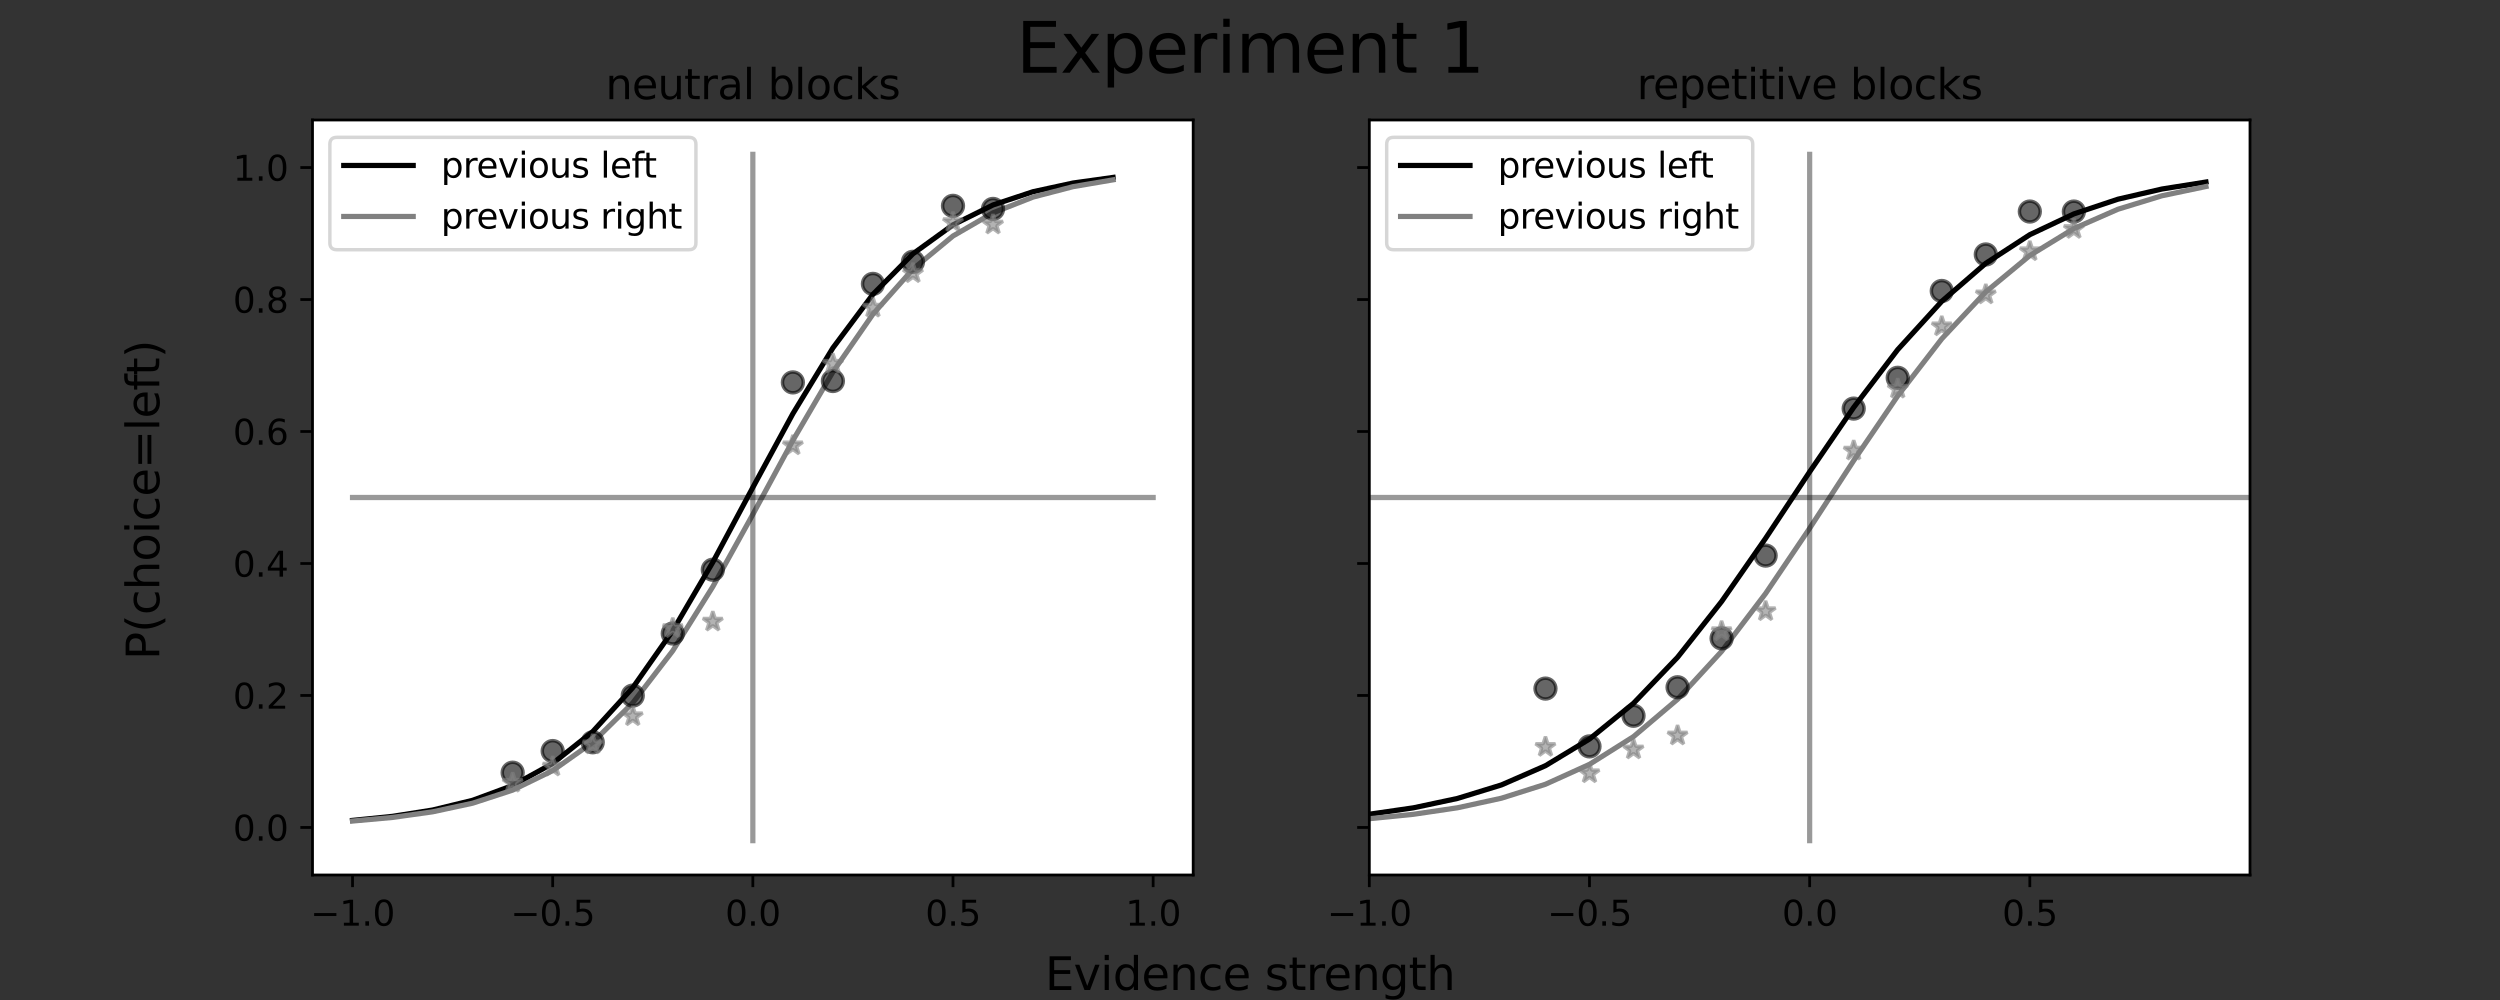 <?xml version="1.0" encoding="utf-8" standalone="no"?>
<!DOCTYPE svg PUBLIC "-//W3C//DTD SVG 1.1//EN"
  "http://www.w3.org/Graphics/SVG/1.1/DTD/svg11.dtd">
<svg height="288pt" version="1.1" viewBox="0 0 720 288" width="720pt" xmlns="http://www.w3.org/2000/svg" xmlns:xlink="http://www.w3.org/1999/xlink">
 <rect x="0" y="0" width="720" height="288" fill="#333333" stroke="none"/>
 <defs>
  <style type="text/css">*{stroke-linecap:butt;stroke-linejoin:round;}</style>
 </defs>
 <g id="figure_1">
  <g id="patch_1">
   <path d="M 0 288 
L 720 288 
L 720 0 
L 0 0 
z
" style="fill:none;"/>
  </g>
  <g id="axes_1">
   <g id="patch_2">
    <path d="M 90 252 
L 343.636 252 
L 343.636 34.56 
L 90 34.56 
z
" style="fill:#ffffff;"/>
   </g>
   <g id="matplotlib.axis_1">
    <g id="xtick_1">
     <g id="line2d_1">
      <defs>
       <path d="M 0 0 
L 0 3.5 
" id="mf6c0691128" style="stroke:#000000;stroke-width:0.8;"/>
      </defs>
      <g>
       <use style="stroke:#000000;stroke-width:0.8;" x="101.529" xlink:href="#mf6c0691128" y="252"/>
      </g>
     </g>
     <g id="text_1">
      <!-- −1.0 -->
      <g transform="translate(89.388 266.598)scale(0.1 -0.1)">
       <defs>
        <path d="M 678 2272 
L 4684 2272 
L 4684 1741 
L 678 1741 
L 678 2272 
z
" id="DejaVuSans-2212" transform="scale(0.016)"/>
        <path d="M 794 531 
L 1825 531 
L 1825 4091 
L 703 3866 
L 703 4441 
L 1819 4666 
L 2450 4666 
L 2450 531 
L 3481 531 
L 3481 0 
L 794 0 
L 794 531 
z
" id="DejaVuSans-31" transform="scale(0.016)"/>
        <path d="M 684 794 
L 1344 794 
L 1344 0 
L 684 0 
L 684 794 
z
" id="DejaVuSans-2e" transform="scale(0.016)"/>
        <path d="M 2034 4250 
Q 1547 4250 1301 3770 
Q 1056 3291 1056 2328 
Q 1056 1369 1301 889 
Q 1547 409 2034 409 
Q 2525 409 2770 889 
Q 3016 1369 3016 2328 
Q 3016 3291 2770 3770 
Q 2525 4250 2034 4250 
z
M 2034 4750 
Q 2819 4750 3233 4129 
Q 3647 3509 3647 2328 
Q 3647 1150 3233 529 
Q 2819 -91 2034 -91 
Q 1250 -91 836 529 
Q 422 1150 422 2328 
Q 422 3509 836 4129 
Q 1250 4750 2034 4750 
z
" id="DejaVuSans-30" transform="scale(0.016)"/>
       </defs>
       <use xlink:href="#DejaVuSans-2212"/>
       <use x="83.789" xlink:href="#DejaVuSans-31"/>
       <use x="147.412" xlink:href="#DejaVuSans-2e"/>
       <use x="179.199" xlink:href="#DejaVuSans-30"/>
      </g>
     </g>
    </g>
    <g id="xtick_2">
     <g id="line2d_2">
      <g>
       <use style="stroke:#000000;stroke-width:0.8;" x="159.174" xlink:href="#mf6c0691128" y="252"/>
      </g>
     </g>
     <g id="text_2">
      <!-- −0.5 -->
      <g transform="translate(147.032 266.598)scale(0.1 -0.1)">
       <defs>
        <path d="M 691 4666 
L 3169 4666 
L 3169 4134 
L 1269 4134 
L 1269 2991 
Q 1406 3038 1543 3061 
Q 1681 3084 1819 3084 
Q 2600 3084 3056 2656 
Q 3513 2228 3513 1497 
Q 3513 744 3044 326 
Q 2575 -91 1722 -91 
Q 1428 -91 1123 -41 
Q 819 9 494 109 
L 494 744 
Q 775 591 1075 516 
Q 1375 441 1709 441 
Q 2250 441 2565 725 
Q 2881 1009 2881 1497 
Q 2881 1984 2565 2268 
Q 2250 2553 1709 2553 
Q 1456 2553 1204 2497 
Q 953 2441 691 2322 
L 691 4666 
z
" id="DejaVuSans-35" transform="scale(0.016)"/>
       </defs>
       <use xlink:href="#DejaVuSans-2212"/>
       <use x="83.789" xlink:href="#DejaVuSans-30"/>
       <use x="147.412" xlink:href="#DejaVuSans-2e"/>
       <use x="179.199" xlink:href="#DejaVuSans-35"/>
      </g>
     </g>
    </g>
    <g id="xtick_3">
     <g id="line2d_3">
      <g>
       <use style="stroke:#000000;stroke-width:0.8;" x="216.818" xlink:href="#mf6c0691128" y="252"/>
      </g>
     </g>
     <g id="text_3">
      <!-- 0.0 -->
      <g transform="translate(208.867 266.598)scale(0.1 -0.1)">
       <use xlink:href="#DejaVuSans-30"/>
       <use x="63.623" xlink:href="#DejaVuSans-2e"/>
       <use x="95.41" xlink:href="#DejaVuSans-30"/>
      </g>
     </g>
    </g>
    <g id="xtick_4">
     <g id="line2d_4">
      <g>
       <use style="stroke:#000000;stroke-width:0.8;" x="274.463" xlink:href="#mf6c0691128" y="252"/>
      </g>
     </g>
     <g id="text_4">
      <!-- 0.5 -->
      <g transform="translate(266.511 266.598)scale(0.1 -0.1)">
       <use xlink:href="#DejaVuSans-30"/>
       <use x="63.623" xlink:href="#DejaVuSans-2e"/>
       <use x="95.41" xlink:href="#DejaVuSans-35"/>
      </g>
     </g>
    </g>
    <g id="xtick_5">
     <g id="line2d_5">
      <g>
       <use style="stroke:#000000;stroke-width:0.8;" x="332.107" xlink:href="#mf6c0691128" y="252"/>
      </g>
     </g>
     <g id="text_5">
      <!-- 1.0 -->
      <g transform="translate(324.156 266.598)scale(0.1 -0.1)">
       <use xlink:href="#DejaVuSans-31"/>
       <use x="63.623" xlink:href="#DejaVuSans-2e"/>
       <use x="95.41" xlink:href="#DejaVuSans-30"/>
      </g>
     </g>
    </g>
   </g>
   <g id="matplotlib.axis_2">
    <g id="ytick_1">
     <g id="line2d_6">
      <defs>
       <path d="M 0 0 
L -3.5 0 
" id="md8c3700f60" style="stroke:#000000;stroke-width:0.8;"/>
      </defs>
      <g>
       <use style="stroke:#000000;stroke-width:0.8;" x="90" xlink:href="#md8c3700f60" y="238.315"/>
      </g>
     </g>
     <g id="text_6">
      <!-- 0.0 -->
      <g transform="translate(67.097 242.114)scale(0.1 -0.1)">
       <use xlink:href="#DejaVuSans-30"/>
       <use x="63.623" xlink:href="#DejaVuSans-2e"/>
       <use x="95.41" xlink:href="#DejaVuSans-30"/>
      </g>
     </g>
    </g>
    <g id="ytick_2">
     <g id="line2d_7">
      <g>
       <use style="stroke:#000000;stroke-width:0.8;" x="90" xlink:href="#md8c3700f60" y="200.301"/>
      </g>
     </g>
     <g id="text_7">
      <!-- 0.2 -->
      <g transform="translate(67.097 204.1)scale(0.1 -0.1)">
       <defs>
        <path d="M 1228 531 
L 3431 531 
L 3431 0 
L 469 0 
L 469 531 
Q 828 903 1448 1529 
Q 2069 2156 2228 2338 
Q 2531 2678 2651 2914 
Q 2772 3150 2772 3378 
Q 2772 3750 2511 3984 
Q 2250 4219 1831 4219 
Q 1534 4219 1204 4116 
Q 875 4013 500 3803 
L 500 4441 
Q 881 4594 1212 4672 
Q 1544 4750 1819 4750 
Q 2544 4750 2975 4387 
Q 3406 4025 3406 3419 
Q 3406 3131 3298 2873 
Q 3191 2616 2906 2266 
Q 2828 2175 2409 1742 
Q 1991 1309 1228 531 
z
" id="DejaVuSans-32" transform="scale(0.016)"/>
       </defs>
       <use xlink:href="#DejaVuSans-30"/>
       <use x="63.623" xlink:href="#DejaVuSans-2e"/>
       <use x="95.41" xlink:href="#DejaVuSans-32"/>
      </g>
     </g>
    </g>
    <g id="ytick_3">
     <g id="line2d_8">
      <g>
       <use style="stroke:#000000;stroke-width:0.8;" x="90" xlink:href="#md8c3700f60" y="162.287"/>
      </g>
     </g>
     <g id="text_8">
      <!-- 0.4 -->
      <g transform="translate(67.097 166.086)scale(0.1 -0.1)">
       <defs>
        <path d="M 2419 4116 
L 825 1625 
L 2419 1625 
L 2419 4116 
z
M 2253 4666 
L 3047 4666 
L 3047 1625 
L 3713 1625 
L 3713 1100 
L 3047 1100 
L 3047 0 
L 2419 0 
L 2419 1100 
L 313 1100 
L 313 1709 
L 2253 4666 
z
" id="DejaVuSans-34" transform="scale(0.016)"/>
       </defs>
       <use xlink:href="#DejaVuSans-30"/>
       <use x="63.623" xlink:href="#DejaVuSans-2e"/>
       <use x="95.41" xlink:href="#DejaVuSans-34"/>
      </g>
     </g>
    </g>
    <g id="ytick_4">
     <g id="line2d_9">
      <g>
       <use style="stroke:#000000;stroke-width:0.8;" x="90" xlink:href="#md8c3700f60" y="124.273"/>
      </g>
     </g>
     <g id="text_9">
      <!-- 0.6 -->
      <g transform="translate(67.097 128.072)scale(0.1 -0.1)">
       <defs>
        <path d="M 2113 2584 
Q 1688 2584 1439 2293 
Q 1191 2003 1191 1497 
Q 1191 994 1439 701 
Q 1688 409 2113 409 
Q 2538 409 2786 701 
Q 3034 994 3034 1497 
Q 3034 2003 2786 2293 
Q 2538 2584 2113 2584 
z
M 3366 4563 
L 3366 3988 
Q 3128 4100 2886 4159 
Q 2644 4219 2406 4219 
Q 1781 4219 1451 3797 
Q 1122 3375 1075 2522 
Q 1259 2794 1537 2939 
Q 1816 3084 2150 3084 
Q 2853 3084 3261 2657 
Q 3669 2231 3669 1497 
Q 3669 778 3244 343 
Q 2819 -91 2113 -91 
Q 1303 -91 875 529 
Q 447 1150 447 2328 
Q 447 3434 972 4092 
Q 1497 4750 2381 4750 
Q 2619 4750 2861 4703 
Q 3103 4656 3366 4563 
z
" id="DejaVuSans-36" transform="scale(0.016)"/>
       </defs>
       <use xlink:href="#DejaVuSans-30"/>
       <use x="63.623" xlink:href="#DejaVuSans-2e"/>
       <use x="95.41" xlink:href="#DejaVuSans-36"/>
      </g>
     </g>
    </g>
    <g id="ytick_5">
     <g id="line2d_10">
      <g>
       <use style="stroke:#000000;stroke-width:0.8;" x="90" xlink:href="#md8c3700f60" y="86.259"/>
      </g>
     </g>
     <g id="text_10">
      <!-- 0.8 -->
      <g transform="translate(67.097 90.058)scale(0.1 -0.1)">
       <defs>
        <path d="M 2034 2216 
Q 1584 2216 1326 1975 
Q 1069 1734 1069 1313 
Q 1069 891 1326 650 
Q 1584 409 2034 409 
Q 2484 409 2743 651 
Q 3003 894 3003 1313 
Q 3003 1734 2745 1975 
Q 2488 2216 2034 2216 
z
M 1403 2484 
Q 997 2584 770 2862 
Q 544 3141 544 3541 
Q 544 4100 942 4425 
Q 1341 4750 2034 4750 
Q 2731 4750 3128 4425 
Q 3525 4100 3525 3541 
Q 3525 3141 3298 2862 
Q 3072 2584 2669 2484 
Q 3125 2378 3379 2068 
Q 3634 1759 3634 1313 
Q 3634 634 3220 271 
Q 2806 -91 2034 -91 
Q 1263 -91 848 271 
Q 434 634 434 1313 
Q 434 1759 690 2068 
Q 947 2378 1403 2484 
z
M 1172 3481 
Q 1172 3119 1398 2916 
Q 1625 2713 2034 2713 
Q 2441 2713 2670 2916 
Q 2900 3119 2900 3481 
Q 2900 3844 2670 4047 
Q 2441 4250 2034 4250 
Q 1625 4250 1398 4047 
Q 1172 3844 1172 3481 
z
" id="DejaVuSans-38" transform="scale(0.016)"/>
       </defs>
       <use xlink:href="#DejaVuSans-30"/>
       <use x="63.623" xlink:href="#DejaVuSans-2e"/>
       <use x="95.41" xlink:href="#DejaVuSans-38"/>
      </g>
     </g>
    </g>
    <g id="ytick_6">
     <g id="line2d_11">
      <g>
       <use style="stroke:#000000;stroke-width:0.8;" x="90" xlink:href="#md8c3700f60" y="48.245"/>
      </g>
     </g>
     <g id="text_11">
      <!-- 1.0 -->
      <g transform="translate(67.097 52.044)scale(0.1 -0.1)">
       <use xlink:href="#DejaVuSans-31"/>
       <use x="63.623" xlink:href="#DejaVuSans-2e"/>
       <use x="95.41" xlink:href="#DejaVuSans-30"/>
      </g>
     </g>
    </g>
   </g>
   <g id="line2d_12">
    <path clip-path="url(#pf9764a727a)" d="M 101.529 236.273 
L 113.058 235.105 
L 124.587 233.288 
L 136.116 230.486 
L 147.645 226.223 
L 159.174 219.874 
L 170.702 210.708 
L 182.231 198.055 
L 193.76 181.627 
L 205.289 161.914 
L 216.818 140.379 
L 228.347 119.138 
L 239.876 100.196 
L 251.405 84.765 
L 262.934 73.092 
L 274.463 64.75 
L 285.992 59.025 
L 297.521 55.207 
L 309.05 52.707 
L 320.579 51.091 
" style="fill:none;stroke:#000000;stroke-linecap:square;stroke-width:1.5;"/>
   </g>
   <g id="line2d_13">
    <path clip-path="url(#pf9764a727a)" d="M 101.529 236.461 
L 113.058 235.418 
L 124.587 233.803 
L 136.116 231.321 
L 147.645 227.552 
L 159.174 221.936 
L 170.702 213.789 
L 182.231 202.427 
L 193.76 187.42 
L 205.289 168.961 
L 216.818 148.144 
L 228.347 126.849 
L 239.876 107.128 
L 251.405 90.481 
L 262.934 77.49 
L 274.463 67.963 
L 285.992 61.287 
L 297.521 56.759 
L 309.05 53.754 
L 320.579 51.789 
" style="fill:none;stroke:#808080;stroke-linecap:square;stroke-width:1.5;"/>
   </g>
   <g id="line2d_14">
    <path clip-path="url(#pf9764a727a)" d="M 216.818 242.116 
L 216.818 44.444 
" style="fill:none;stroke:#000000;stroke-linecap:square;stroke-opacity:0.4;stroke-width:1.5;"/>
   </g>
   <g id="line2d_15">
    <path clip-path="url(#pf9764a727a)" d="M 101.529 143.28 
L 332.107 143.28 
" style="fill:none;stroke:#000000;stroke-linecap:square;stroke-opacity:0.4;stroke-width:1.5;"/>
   </g>
   <g id="line2d_16">
    <defs>
     <path d="M 0 3 
C 0.796 3 1.559 2.684 2.121 2.121 
C 2.684 1.559 3 0.796 3 0 
C 3 -0.796 2.684 -1.559 2.121 -2.121 
C 1.559 -2.684 0.796 -3 0 -3 
C -0.796 -3 -1.559 -2.684 -2.121 -2.121 
C -2.684 -1.559 -3 -0.796 -3 0 
C -3 0.796 -2.684 1.559 -2.121 2.121 
C -1.559 2.684 -0.796 3 0 3 
z
" id="m6be454dfb7" style="stroke:#000000;stroke-opacity:0.6;"/>
    </defs>
    <g clip-path="url(#pf9764a727a)">
     <use style="fill-opacity:0.6;stroke:#000000;stroke-opacity:0.6;" x="147.645" xlink:href="#m6be454dfb7" y="222.534"/>
    </g>
   </g>
   <g id="line2d_17">
    <defs>
     <path d="M 0 -3 
L -0.674 -0.927 
L -2.853 -0.927 
L -1.09 0.354 
L -1.763 2.427 
L -0 1.146 
L 1.763 2.427 
L 1.09 0.354 
L 2.853 -0.927 
L 0.674 -0.927 
z
" id="m0b4d7a810b" style="stroke:#808080;stroke-linejoin:bevel;stroke-opacity:0.6;"/>
    </defs>
    <g clip-path="url(#pf9764a727a)">
     <use style="fill:#808080;fill-opacity:0.6;stroke:#808080;stroke-linejoin:bevel;stroke-opacity:0.6;" x="147.645" xlink:href="#m0b4d7a810b" y="225.443"/>
    </g>
   </g>
   <g id="line2d_18">
    <g clip-path="url(#pf9764a727a)">
     <use style="fill-opacity:0.6;stroke:#000000;stroke-opacity:0.6;" x="159.174" xlink:href="#m6be454dfb7" y="216.304"/>
    </g>
   </g>
   <g id="line2d_19">
    <g clip-path="url(#pf9764a727a)">
     <use style="fill:#808080;fill-opacity:0.6;stroke:#808080;stroke-linejoin:bevel;stroke-opacity:0.6;" x="159.174" xlink:href="#m0b4d7a810b" y="220.792"/>
    </g>
   </g>
   <g id="line2d_20">
    <g clip-path="url(#pf9764a727a)">
     <use style="fill-opacity:0.6;stroke:#000000;stroke-opacity:0.6;" x="170.702" xlink:href="#m6be454dfb7" y="213.775"/>
    </g>
   </g>
   <g id="line2d_21">
    <g clip-path="url(#pf9764a727a)">
     <use style="fill:#808080;fill-opacity:0.6;stroke:#808080;stroke-linejoin:bevel;stroke-opacity:0.6;" x="170.702" xlink:href="#m0b4d7a810b" y="214.414"/>
    </g>
   </g>
   <g id="line2d_22">
    <g clip-path="url(#pf9764a727a)">
     <use style="fill-opacity:0.6;stroke:#000000;stroke-opacity:0.6;" x="182.231" xlink:href="#m6be454dfb7" y="200.337"/>
    </g>
   </g>
   <g id="line2d_23">
    <g clip-path="url(#pf9764a727a)">
     <use style="fill:#808080;fill-opacity:0.6;stroke:#808080;stroke-linejoin:bevel;stroke-opacity:0.6;" x="182.231" xlink:href="#m0b4d7a810b" y="206.301"/>
    </g>
   </g>
   <g id="line2d_24">
    <g clip-path="url(#pf9764a727a)">
     <use style="fill-opacity:0.6;stroke:#000000;stroke-opacity:0.6;" x="193.76" xlink:href="#m6be454dfb7" y="182.451"/>
    </g>
   </g>
   <g id="line2d_25">
    <g clip-path="url(#pf9764a727a)">
     <use style="fill:#808080;fill-opacity:0.6;stroke:#808080;stroke-linejoin:bevel;stroke-opacity:0.6;" x="193.76" xlink:href="#m0b4d7a810b" y="180.924"/>
    </g>
   </g>
   <g id="line2d_26">
    <g clip-path="url(#pf9764a727a)">
     <use style="fill-opacity:0.6;stroke:#000000;stroke-opacity:0.6;" x="205.289" xlink:href="#m6be454dfb7" y="164.084"/>
    </g>
   </g>
   <g id="line2d_27">
    <g clip-path="url(#pf9764a727a)">
     <use style="fill:#808080;fill-opacity:0.6;stroke:#808080;stroke-linejoin:bevel;stroke-opacity:0.6;" x="205.289" xlink:href="#m0b4d7a810b" y="179.044"/>
    </g>
   </g>
   <g id="line2d_28">
    <g clip-path="url(#pf9764a727a)">
     <use style="fill-opacity:0.6;stroke:#000000;stroke-opacity:0.6;" x="228.347" xlink:href="#m6be454dfb7" y="110.133"/>
    </g>
   </g>
   <g id="line2d_29">
    <g clip-path="url(#pf9764a727a)">
     <use style="fill:#808080;fill-opacity:0.6;stroke:#808080;stroke-linejoin:bevel;stroke-opacity:0.6;" x="228.347" xlink:href="#m0b4d7a810b" y="128.286"/>
    </g>
   </g>
   <g id="line2d_30">
    <g clip-path="url(#pf9764a727a)">
     <use style="fill-opacity:0.6;stroke:#000000;stroke-opacity:0.6;" x="239.876" xlink:href="#m6be454dfb7" y="109.731"/>
    </g>
   </g>
   <g id="line2d_31">
    <g clip-path="url(#pf9764a727a)">
     <use style="fill:#808080;fill-opacity:0.6;stroke:#808080;stroke-linejoin:bevel;stroke-opacity:0.6;" x="239.876" xlink:href="#m0b4d7a810b" y="104.786"/>
    </g>
   </g>
   <g id="line2d_32">
    <g clip-path="url(#pf9764a727a)">
     <use style="fill-opacity:0.6;stroke:#000000;stroke-opacity:0.6;" x="251.405" xlink:href="#m6be454dfb7" y="81.76"/>
    </g>
   </g>
   <g id="line2d_33">
    <g clip-path="url(#pf9764a727a)">
     <use style="fill:#808080;fill-opacity:0.6;stroke:#808080;stroke-linejoin:bevel;stroke-opacity:0.6;" x="251.405" xlink:href="#m0b4d7a810b" y="88.632"/>
    </g>
   </g>
   <g id="line2d_34">
    <g clip-path="url(#pf9764a727a)">
     <use style="fill-opacity:0.6;stroke:#000000;stroke-opacity:0.6;" x="262.934" xlink:href="#m6be454dfb7" y="75.398"/>
    </g>
   </g>
   <g id="line2d_35">
    <g clip-path="url(#pf9764a727a)">
     <use style="fill:#808080;fill-opacity:0.6;stroke:#808080;stroke-linejoin:bevel;stroke-opacity:0.6;" x="262.934" xlink:href="#m0b4d7a810b" y="78.702"/>
    </g>
   </g>
   <g id="line2d_36">
    <g clip-path="url(#pf9764a727a)">
     <use style="fill-opacity:0.6;stroke:#000000;stroke-opacity:0.6;" x="274.463" xlink:href="#m6be454dfb7" y="59.283"/>
    </g>
   </g>
   <g id="line2d_37">
    <g clip-path="url(#pf9764a727a)">
     <use style="fill:#808080;fill-opacity:0.6;stroke:#808080;stroke-linejoin:bevel;stroke-opacity:0.6;" x="274.463" xlink:href="#m0b4d7a810b" y="63.996"/>
    </g>
   </g>
   <g id="line2d_38">
    <g clip-path="url(#pf9764a727a)">
     <use style="fill-opacity:0.6;stroke:#000000;stroke-opacity:0.6;" x="285.992" xlink:href="#m6be454dfb7" y="60.17"/>
    </g>
   </g>
   <g id="line2d_39">
    <g clip-path="url(#pf9764a727a)">
     <use style="fill:#808080;fill-opacity:0.6;stroke:#808080;stroke-linejoin:bevel;stroke-opacity:0.6;" x="285.992" xlink:href="#m0b4d7a810b" y="64.686"/>
    </g>
   </g>
   <g id="patch_3">
    <path d="M 90 252 
L 90 34.56 
" style="fill:none;stroke:#000000;stroke-linecap:square;stroke-linejoin:miter;stroke-width:0.8;"/>
   </g>
   <g id="patch_4">
    <path d="M 343.636 252 
L 343.636 34.56 
" style="fill:none;stroke:#000000;stroke-linecap:square;stroke-linejoin:miter;stroke-width:0.8;"/>
   </g>
   <g id="patch_5">
    <path d="M 90 252 
L 343.636 252 
" style="fill:none;stroke:#000000;stroke-linecap:square;stroke-linejoin:miter;stroke-width:0.8;"/>
   </g>
   <g id="patch_6">
    <path d="M 90 34.56 
L 343.636 34.56 
" style="fill:none;stroke:#000000;stroke-linecap:square;stroke-linejoin:miter;stroke-width:0.8;"/>
   </g>
   <g id="text_12">
    <!-- neutral blocks -->
    <g transform="translate(174.406 28.56)scale(0.12 -0.12)">
     <defs>
      <path d="M 3513 2113 
L 3513 0 
L 2938 0 
L 2938 2094 
Q 2938 2591 2744 2837 
Q 2550 3084 2163 3084 
Q 1697 3084 1428 2787 
Q 1159 2491 1159 1978 
L 1159 0 
L 581 0 
L 581 3500 
L 1159 3500 
L 1159 2956 
Q 1366 3272 1645 3428 
Q 1925 3584 2291 3584 
Q 2894 3584 3203 3211 
Q 3513 2838 3513 2113 
z
" id="DejaVuSans-6e" transform="scale(0.016)"/>
      <path d="M 3597 1894 
L 3597 1613 
L 953 1613 
Q 991 1019 1311 708 
Q 1631 397 2203 397 
Q 2534 397 2845 478 
Q 3156 559 3463 722 
L 3463 178 
Q 3153 47 2828 -22 
Q 2503 -91 2169 -91 
Q 1331 -91 842 396 
Q 353 884 353 1716 
Q 353 2575 817 3079 
Q 1281 3584 2069 3584 
Q 2775 3584 3186 3129 
Q 3597 2675 3597 1894 
z
M 3022 2063 
Q 3016 2534 2758 2815 
Q 2500 3097 2075 3097 
Q 1594 3097 1305 2825 
Q 1016 2553 972 2059 
L 3022 2063 
z
" id="DejaVuSans-65" transform="scale(0.016)"/>
      <path d="M 544 1381 
L 544 3500 
L 1119 3500 
L 1119 1403 
Q 1119 906 1312 657 
Q 1506 409 1894 409 
Q 2359 409 2629 706 
Q 2900 1003 2900 1516 
L 2900 3500 
L 3475 3500 
L 3475 0 
L 2900 0 
L 2900 538 
Q 2691 219 2414 64 
Q 2138 -91 1772 -91 
Q 1169 -91 856 284 
Q 544 659 544 1381 
z
M 1991 3584 
L 1991 3584 
z
" id="DejaVuSans-75" transform="scale(0.016)"/>
      <path d="M 1172 4494 
L 1172 3500 
L 2356 3500 
L 2356 3053 
L 1172 3053 
L 1172 1153 
Q 1172 725 1289 603 
Q 1406 481 1766 481 
L 2356 481 
L 2356 0 
L 1766 0 
Q 1100 0 847 248 
Q 594 497 594 1153 
L 594 3053 
L 172 3053 
L 172 3500 
L 594 3500 
L 594 4494 
L 1172 4494 
z
" id="DejaVuSans-74" transform="scale(0.016)"/>
      <path d="M 2631 2963 
Q 2534 3019 2420 3045 
Q 2306 3072 2169 3072 
Q 1681 3072 1420 2755 
Q 1159 2438 1159 1844 
L 1159 0 
L 581 0 
L 581 3500 
L 1159 3500 
L 1159 2956 
Q 1341 3275 1631 3429 
Q 1922 3584 2338 3584 
Q 2397 3584 2469 3576 
Q 2541 3569 2628 3553 
L 2631 2963 
z
" id="DejaVuSans-72" transform="scale(0.016)"/>
      <path d="M 2194 1759 
Q 1497 1759 1228 1600 
Q 959 1441 959 1056 
Q 959 750 1161 570 
Q 1363 391 1709 391 
Q 2188 391 2477 730 
Q 2766 1069 2766 1631 
L 2766 1759 
L 2194 1759 
z
M 3341 1997 
L 3341 0 
L 2766 0 
L 2766 531 
Q 2569 213 2275 61 
Q 1981 -91 1556 -91 
Q 1019 -91 701 211 
Q 384 513 384 1019 
Q 384 1609 779 1909 
Q 1175 2209 1959 2209 
L 2766 2209 
L 2766 2266 
Q 2766 2663 2505 2880 
Q 2244 3097 1772 3097 
Q 1472 3097 1187 3025 
Q 903 2953 641 2809 
L 641 3341 
Q 956 3463 1253 3523 
Q 1550 3584 1831 3584 
Q 2591 3584 2966 3190 
Q 3341 2797 3341 1997 
z
" id="DejaVuSans-61" transform="scale(0.016)"/>
      <path d="M 603 4863 
L 1178 4863 
L 1178 0 
L 603 0 
L 603 4863 
z
" id="DejaVuSans-6c" transform="scale(0.016)"/>
      <path id="DejaVuSans-20" transform="scale(0.016)"/>
      <path d="M 3116 1747 
Q 3116 2381 2855 2742 
Q 2594 3103 2138 3103 
Q 1681 3103 1420 2742 
Q 1159 2381 1159 1747 
Q 1159 1113 1420 752 
Q 1681 391 2138 391 
Q 2594 391 2855 752 
Q 3116 1113 3116 1747 
z
M 1159 2969 
Q 1341 3281 1617 3432 
Q 1894 3584 2278 3584 
Q 2916 3584 3314 3078 
Q 3713 2572 3713 1747 
Q 3713 922 3314 415 
Q 2916 -91 2278 -91 
Q 1894 -91 1617 61 
Q 1341 213 1159 525 
L 1159 0 
L 581 0 
L 581 4863 
L 1159 4863 
L 1159 2969 
z
" id="DejaVuSans-62" transform="scale(0.016)"/>
      <path d="M 1959 3097 
Q 1497 3097 1228 2736 
Q 959 2375 959 1747 
Q 959 1119 1226 758 
Q 1494 397 1959 397 
Q 2419 397 2687 759 
Q 2956 1122 2956 1747 
Q 2956 2369 2687 2733 
Q 2419 3097 1959 3097 
z
M 1959 3584 
Q 2709 3584 3137 3096 
Q 3566 2609 3566 1747 
Q 3566 888 3137 398 
Q 2709 -91 1959 -91 
Q 1206 -91 779 398 
Q 353 888 353 1747 
Q 353 2609 779 3096 
Q 1206 3584 1959 3584 
z
" id="DejaVuSans-6f" transform="scale(0.016)"/>
      <path d="M 3122 3366 
L 3122 2828 
Q 2878 2963 2633 3030 
Q 2388 3097 2138 3097 
Q 1578 3097 1268 2742 
Q 959 2388 959 1747 
Q 959 1106 1268 751 
Q 1578 397 2138 397 
Q 2388 397 2633 464 
Q 2878 531 3122 666 
L 3122 134 
Q 2881 22 2623 -34 
Q 2366 -91 2075 -91 
Q 1284 -91 818 406 
Q 353 903 353 1747 
Q 353 2603 823 3093 
Q 1294 3584 2113 3584 
Q 2378 3584 2631 3529 
Q 2884 3475 3122 3366 
z
" id="DejaVuSans-63" transform="scale(0.016)"/>
      <path d="M 581 4863 
L 1159 4863 
L 1159 1991 
L 2875 3500 
L 3609 3500 
L 1753 1863 
L 3688 0 
L 2938 0 
L 1159 1709 
L 1159 0 
L 581 0 
L 581 4863 
z
" id="DejaVuSans-6b" transform="scale(0.016)"/>
      <path d="M 2834 3397 
L 2834 2853 
Q 2591 2978 2328 3040 
Q 2066 3103 1784 3103 
Q 1356 3103 1142 2972 
Q 928 2841 928 2578 
Q 928 2378 1081 2264 
Q 1234 2150 1697 2047 
L 1894 2003 
Q 2506 1872 2764 1633 
Q 3022 1394 3022 966 
Q 3022 478 2636 193 
Q 2250 -91 1575 -91 
Q 1294 -91 989 -36 
Q 684 19 347 128 
L 347 722 
Q 666 556 975 473 
Q 1284 391 1588 391 
Q 1994 391 2212 530 
Q 2431 669 2431 922 
Q 2431 1156 2273 1281 
Q 2116 1406 1581 1522 
L 1381 1569 
Q 847 1681 609 1914 
Q 372 2147 372 2553 
Q 372 3047 722 3315 
Q 1072 3584 1716 3584 
Q 2034 3584 2315 3537 
Q 2597 3491 2834 3397 
z
" id="DejaVuSans-73" transform="scale(0.016)"/>
     </defs>
     <use xlink:href="#DejaVuSans-6e"/>
     <use x="63.379" xlink:href="#DejaVuSans-65"/>
     <use x="124.902" xlink:href="#DejaVuSans-75"/>
     <use x="188.281" xlink:href="#DejaVuSans-74"/>
     <use x="227.49" xlink:href="#DejaVuSans-72"/>
     <use x="268.604" xlink:href="#DejaVuSans-61"/>
     <use x="329.883" xlink:href="#DejaVuSans-6c"/>
     <use x="357.666" xlink:href="#DejaVuSans-20"/>
     <use x="389.453" xlink:href="#DejaVuSans-62"/>
     <use x="452.93" xlink:href="#DejaVuSans-6c"/>
     <use x="480.713" xlink:href="#DejaVuSans-6f"/>
     <use x="541.895" xlink:href="#DejaVuSans-63"/>
     <use x="596.875" xlink:href="#DejaVuSans-6b"/>
     <use x="654.785" xlink:href="#DejaVuSans-73"/>
    </g>
   </g>
   <g id="legend_1">
    <g id="patch_7">
     <path d="M 97 71.916 
L 198.423 71.916 
Q 200.423 71.916 200.423 69.916 
L 200.423 41.56 
Q 200.423 39.56 198.423 39.56 
L 97 39.56 
Q 95 39.56 95 41.56 
L 95 69.916 
Q 95 71.916 97 71.916 
z
" style="fill:#ffffff;opacity:0.8;stroke:#cccccc;stroke-linejoin:miter;"/>
    </g>
    <g id="line2d_40">
     <path d="M 99 47.658 
L 119 47.658 
" style="fill:none;stroke:#000000;stroke-linecap:square;stroke-width:1.5;"/>
    </g>
    <g id="line2d_41"/>
    <g id="text_13">
     <!-- previous left -->
     <g transform="translate(127 51.158)scale(0.1 -0.1)">
      <defs>
       <path d="M 1159 525 
L 1159 -1331 
L 581 -1331 
L 581 3500 
L 1159 3500 
L 1159 2969 
Q 1341 3281 1617 3432 
Q 1894 3584 2278 3584 
Q 2916 3584 3314 3078 
Q 3713 2572 3713 1747 
Q 3713 922 3314 415 
Q 2916 -91 2278 -91 
Q 1894 -91 1617 61 
Q 1341 213 1159 525 
z
M 3116 1747 
Q 3116 2381 2855 2742 
Q 2594 3103 2138 3103 
Q 1681 3103 1420 2742 
Q 1159 2381 1159 1747 
Q 1159 1113 1420 752 
Q 1681 391 2138 391 
Q 2594 391 2855 752 
Q 3116 1113 3116 1747 
z
" id="DejaVuSans-70" transform="scale(0.016)"/>
       <path d="M 191 3500 
L 800 3500 
L 1894 563 
L 2988 3500 
L 3597 3500 
L 2284 0 
L 1503 0 
L 191 3500 
z
" id="DejaVuSans-76" transform="scale(0.016)"/>
       <path d="M 603 3500 
L 1178 3500 
L 1178 0 
L 603 0 
L 603 3500 
z
M 603 4863 
L 1178 4863 
L 1178 4134 
L 603 4134 
L 603 4863 
z
" id="DejaVuSans-69" transform="scale(0.016)"/>
       <path d="M 2375 4863 
L 2375 4384 
L 1825 4384 
Q 1516 4384 1395 4259 
Q 1275 4134 1275 3809 
L 1275 3500 
L 2222 3500 
L 2222 3053 
L 1275 3053 
L 1275 0 
L 697 0 
L 697 3053 
L 147 3053 
L 147 3500 
L 697 3500 
L 697 3744 
Q 697 4328 969 4595 
Q 1241 4863 1831 4863 
L 2375 4863 
z
" id="DejaVuSans-66" transform="scale(0.016)"/>
      </defs>
      <use xlink:href="#DejaVuSans-70"/>
      <use x="63.477" xlink:href="#DejaVuSans-72"/>
      <use x="102.34" xlink:href="#DejaVuSans-65"/>
      <use x="163.863" xlink:href="#DejaVuSans-76"/>
      <use x="223.043" xlink:href="#DejaVuSans-69"/>
      <use x="250.826" xlink:href="#DejaVuSans-6f"/>
      <use x="312.008" xlink:href="#DejaVuSans-75"/>
      <use x="375.387" xlink:href="#DejaVuSans-73"/>
      <use x="427.486" xlink:href="#DejaVuSans-20"/>
      <use x="459.273" xlink:href="#DejaVuSans-6c"/>
      <use x="487.057" xlink:href="#DejaVuSans-65"/>
      <use x="548.58" xlink:href="#DejaVuSans-66"/>
      <use x="582.035" xlink:href="#DejaVuSans-74"/>
     </g>
    </g>
    <g id="line2d_42">
     <path d="M 99 62.337 
L 119 62.337 
" style="fill:none;stroke:#808080;stroke-linecap:square;stroke-width:1.5;"/>
    </g>
    <g id="line2d_43"/>
    <g id="text_14">
     <!-- previous right -->
     <g transform="translate(127 65.837)scale(0.1 -0.1)">
      <defs>
       <path d="M 2906 1791 
Q 2906 2416 2648 2759 
Q 2391 3103 1925 3103 
Q 1463 3103 1205 2759 
Q 947 2416 947 1791 
Q 947 1169 1205 825 
Q 1463 481 1925 481 
Q 2391 481 2648 825 
Q 2906 1169 2906 1791 
z
M 3481 434 
Q 3481 -459 3084 -895 
Q 2688 -1331 1869 -1331 
Q 1566 -1331 1297 -1286 
Q 1028 -1241 775 -1147 
L 775 -588 
Q 1028 -725 1275 -790 
Q 1522 -856 1778 -856 
Q 2344 -856 2625 -561 
Q 2906 -266 2906 331 
L 2906 616 
Q 2728 306 2450 153 
Q 2172 0 1784 0 
Q 1141 0 747 490 
Q 353 981 353 1791 
Q 353 2603 747 3093 
Q 1141 3584 1784 3584 
Q 2172 3584 2450 3431 
Q 2728 3278 2906 2969 
L 2906 3500 
L 3481 3500 
L 3481 434 
z
" id="DejaVuSans-67" transform="scale(0.016)"/>
       <path d="M 3513 2113 
L 3513 0 
L 2938 0 
L 2938 2094 
Q 2938 2591 2744 2837 
Q 2550 3084 2163 3084 
Q 1697 3084 1428 2787 
Q 1159 2491 1159 1978 
L 1159 0 
L 581 0 
L 581 4863 
L 1159 4863 
L 1159 2956 
Q 1366 3272 1645 3428 
Q 1925 3584 2291 3584 
Q 2894 3584 3203 3211 
Q 3513 2838 3513 2113 
z
" id="DejaVuSans-68" transform="scale(0.016)"/>
      </defs>
      <use xlink:href="#DejaVuSans-70"/>
      <use x="63.477" xlink:href="#DejaVuSans-72"/>
      <use x="102.34" xlink:href="#DejaVuSans-65"/>
      <use x="163.863" xlink:href="#DejaVuSans-76"/>
      <use x="223.043" xlink:href="#DejaVuSans-69"/>
      <use x="250.826" xlink:href="#DejaVuSans-6f"/>
      <use x="312.008" xlink:href="#DejaVuSans-75"/>
      <use x="375.387" xlink:href="#DejaVuSans-73"/>
      <use x="427.486" xlink:href="#DejaVuSans-20"/>
      <use x="459.273" xlink:href="#DejaVuSans-72"/>
      <use x="500.387" xlink:href="#DejaVuSans-69"/>
      <use x="528.17" xlink:href="#DejaVuSans-67"/>
      <use x="591.646" xlink:href="#DejaVuSans-68"/>
      <use x="655.025" xlink:href="#DejaVuSans-74"/>
     </g>
    </g>
   </g>
  </g>
  <g id="axes_2">
   <g id="patch_8">
    <path d="M 394.364 252 
L 648 252 
L 648 34.56 
L 394.364 34.56 
z
" style="fill:#ffffff;"/>
   </g>
   <g id="matplotlib.axis_3">
    <g id="xtick_6">
     <g id="line2d_44">
      <g>
       <use style="stroke:#000000;stroke-width:0.8;" x="394.364" xlink:href="#mf6c0691128" y="252"/>
      </g>
     </g>
     <g id="text_15">
      <!-- −1.0 -->
      <g transform="translate(382.222 266.598)scale(0.1 -0.1)">
       <use xlink:href="#DejaVuSans-2212"/>
       <use x="83.789" xlink:href="#DejaVuSans-31"/>
       <use x="147.412" xlink:href="#DejaVuSans-2e"/>
       <use x="179.199" xlink:href="#DejaVuSans-30"/>
      </g>
     </g>
    </g>
    <g id="xtick_7">
     <g id="line2d_45">
      <g>
       <use style="stroke:#000000;stroke-width:0.8;" x="457.773" xlink:href="#mf6c0691128" y="252"/>
      </g>
     </g>
     <g id="text_16">
      <!-- −0.5 -->
      <g transform="translate(445.631 266.598)scale(0.1 -0.1)">
       <use xlink:href="#DejaVuSans-2212"/>
       <use x="83.789" xlink:href="#DejaVuSans-30"/>
       <use x="147.412" xlink:href="#DejaVuSans-2e"/>
       <use x="179.199" xlink:href="#DejaVuSans-35"/>
      </g>
     </g>
    </g>
    <g id="xtick_8">
     <g id="line2d_46">
      <g>
       <use style="stroke:#000000;stroke-width:0.8;" x="521.182" xlink:href="#mf6c0691128" y="252"/>
      </g>
     </g>
     <g id="text_17">
      <!-- 0.0 -->
      <g transform="translate(513.23 266.598)scale(0.1 -0.1)">
       <use xlink:href="#DejaVuSans-30"/>
       <use x="63.623" xlink:href="#DejaVuSans-2e"/>
       <use x="95.41" xlink:href="#DejaVuSans-30"/>
      </g>
     </g>
    </g>
    <g id="xtick_9">
     <g id="line2d_47">
      <g>
       <use style="stroke:#000000;stroke-width:0.8;" x="584.591" xlink:href="#mf6c0691128" y="252"/>
      </g>
     </g>
     <g id="text_18">
      <!-- 0.5 -->
      <g transform="translate(576.639 266.598)scale(0.1 -0.1)">
       <use xlink:href="#DejaVuSans-30"/>
       <use x="63.623" xlink:href="#DejaVuSans-2e"/>
       <use x="95.41" xlink:href="#DejaVuSans-35"/>
      </g>
     </g>
    </g>
   </g>
   <g id="matplotlib.axis_4">
    <g id="ytick_7">
     <g id="line2d_48">
      <g>
       <use style="stroke:#000000;stroke-width:0.8;" x="394.364" xlink:href="#md8c3700f60" y="238.315"/>
      </g>
     </g>
    </g>
    <g id="ytick_8">
     <g id="line2d_49">
      <g>
       <use style="stroke:#000000;stroke-width:0.8;" x="394.364" xlink:href="#md8c3700f60" y="200.301"/>
      </g>
     </g>
    </g>
    <g id="ytick_9">
     <g id="line2d_50">
      <g>
       <use style="stroke:#000000;stroke-width:0.8;" x="394.364" xlink:href="#md8c3700f60" y="162.287"/>
      </g>
     </g>
    </g>
    <g id="ytick_10">
     <g id="line2d_51">
      <g>
       <use style="stroke:#000000;stroke-width:0.8;" x="394.364" xlink:href="#md8c3700f60" y="124.273"/>
      </g>
     </g>
    </g>
    <g id="ytick_11">
     <g id="line2d_52">
      <g>
       <use style="stroke:#000000;stroke-width:0.8;" x="394.364" xlink:href="#md8c3700f60" y="86.259"/>
      </g>
     </g>
    </g>
    <g id="ytick_12">
     <g id="line2d_53">
      <g>
       <use style="stroke:#000000;stroke-width:0.8;" x="394.364" xlink:href="#md8c3700f60" y="48.245"/>
      </g>
     </g>
    </g>
   </g>
   <g id="line2d_54">
    <path clip-path="url(#ped1d04f9d5)" d="M 394.364 234.499 
L 407.045 232.654 
L 419.727 229.957 
L 432.409 226.06 
L 445.091 220.524 
L 457.773 212.845 
L 470.455 202.54 
L 483.136 189.307 
L 495.818 173.243 
L 508.5 155.024 
L 521.182 135.883 
L 533.864 117.328 
L 546.545 100.689 
L 559.227 86.782 
L 571.909 75.824 
L 584.591 67.584 
L 597.273 61.603 
L 609.955 57.373 
L 622.636 54.436 
L 635.318 52.422 
" style="fill:none;stroke:#000000;stroke-linecap:square;stroke-width:1.5;"/>
   </g>
   <g id="line2d_55">
    <path clip-path="url(#ped1d04f9d5)" d="M 394.364 235.784 
L 407.045 234.52 
L 419.727 232.644 
L 432.409 229.882 
L 445.091 225.867 
L 457.773 220.13 
L 470.455 212.14 
L 483.136 201.394 
L 495.818 187.6 
L 508.5 170.921 
L 521.182 152.148 
L 533.864 132.65 
L 546.545 114.019 
L 559.227 97.579 
L 571.909 84.065 
L 584.591 73.586 
L 597.273 65.823 
L 609.955 60.265 
L 622.636 56.381 
L 635.318 53.714 
" style="fill:none;stroke:#808080;stroke-linecap:square;stroke-width:1.5;"/>
   </g>
   <g id="line2d_56">
    <path clip-path="url(#ped1d04f9d5)" d="M 521.182 242.116 
L 521.182 44.444 
" style="fill:none;stroke:#000000;stroke-linecap:square;stroke-opacity:0.4;stroke-width:1.5;"/>
   </g>
   <g id="line2d_57">
    <path clip-path="url(#ped1d04f9d5)" d="M 394.364 143.28 
L 648 143.28 
" style="fill:none;stroke:#000000;stroke-linecap:square;stroke-opacity:0.4;stroke-width:1.5;"/>
   </g>
   <g id="line2d_58">
    <g clip-path="url(#ped1d04f9d5)">
     <use style="fill-opacity:0.6;stroke:#000000;stroke-opacity:0.6;" x="445.091" xlink:href="#m6be454dfb7" y="198.314"/>
    </g>
   </g>
   <g id="line2d_59">
    <g clip-path="url(#ped1d04f9d5)">
     <use style="fill:#808080;fill-opacity:0.6;stroke:#808080;stroke-linejoin:bevel;stroke-opacity:0.6;" x="445.091" xlink:href="#m0b4d7a810b" y="215.136"/>
    </g>
   </g>
   <g id="line2d_60">
    <g clip-path="url(#ped1d04f9d5)">
     <use style="fill-opacity:0.6;stroke:#000000;stroke-opacity:0.6;" x="457.773" xlink:href="#m6be454dfb7" y="214.962"/>
    </g>
   </g>
   <g id="line2d_61">
    <g clip-path="url(#ped1d04f9d5)">
     <use style="fill:#808080;fill-opacity:0.6;stroke:#808080;stroke-linejoin:bevel;stroke-opacity:0.6;" x="457.773" xlink:href="#m0b4d7a810b" y="222.73"/>
    </g>
   </g>
   <g id="line2d_62">
    <g clip-path="url(#ped1d04f9d5)">
     <use style="fill-opacity:0.6;stroke:#000000;stroke-opacity:0.6;" x="470.455" xlink:href="#m6be454dfb7" y="206.14"/>
    </g>
   </g>
   <g id="line2d_63">
    <g clip-path="url(#ped1d04f9d5)">
     <use style="fill:#808080;fill-opacity:0.6;stroke:#808080;stroke-linejoin:bevel;stroke-opacity:0.6;" x="470.455" xlink:href="#m0b4d7a810b" y="215.866"/>
    </g>
   </g>
   <g id="line2d_64">
    <g clip-path="url(#ped1d04f9d5)">
     <use style="fill-opacity:0.6;stroke:#000000;stroke-opacity:0.6;" x="483.136" xlink:href="#m6be454dfb7" y="197.932"/>
    </g>
   </g>
   <g id="line2d_65">
    <g clip-path="url(#ped1d04f9d5)">
     <use style="fill:#808080;fill-opacity:0.6;stroke:#808080;stroke-linejoin:bevel;stroke-opacity:0.6;" x="483.136" xlink:href="#m0b4d7a810b" y="211.847"/>
    </g>
   </g>
   <g id="line2d_66">
    <g clip-path="url(#ped1d04f9d5)">
     <use style="fill-opacity:0.6;stroke:#000000;stroke-opacity:0.6;" x="495.818" xlink:href="#m6be454dfb7" y="183.845"/>
    </g>
   </g>
   <g id="line2d_67">
    <g clip-path="url(#ped1d04f9d5)">
     <use style="fill:#808080;fill-opacity:0.6;stroke:#808080;stroke-linejoin:bevel;stroke-opacity:0.6;" x="495.818" xlink:href="#m0b4d7a810b" y="181.812"/>
    </g>
   </g>
   <g id="line2d_68">
    <g clip-path="url(#ped1d04f9d5)">
     <use style="fill-opacity:0.6;stroke:#000000;stroke-opacity:0.6;" x="508.5" xlink:href="#m6be454dfb7" y="160.009"/>
    </g>
   </g>
   <g id="line2d_69">
    <g clip-path="url(#ped1d04f9d5)">
     <use style="fill:#808080;fill-opacity:0.6;stroke:#808080;stroke-linejoin:bevel;stroke-opacity:0.6;" x="508.5" xlink:href="#m0b4d7a810b" y="176.045"/>
    </g>
   </g>
   <g id="line2d_70">
    <g clip-path="url(#ped1d04f9d5)">
     <use style="fill-opacity:0.6;stroke:#000000;stroke-opacity:0.6;" x="533.864" xlink:href="#m6be454dfb7" y="117.674"/>
    </g>
   </g>
   <g id="line2d_71">
    <g clip-path="url(#ped1d04f9d5)">
     <use style="fill:#808080;fill-opacity:0.6;stroke:#808080;stroke-linejoin:bevel;stroke-opacity:0.6;" x="533.864" xlink:href="#m0b4d7a810b" y="129.792"/>
    </g>
   </g>
   <g id="line2d_72">
    <g clip-path="url(#ped1d04f9d5)">
     <use style="fill-opacity:0.6;stroke:#000000;stroke-opacity:0.6;" x="546.545" xlink:href="#m6be454dfb7" y="108.806"/>
    </g>
   </g>
   <g id="line2d_73">
    <g clip-path="url(#ped1d04f9d5)">
     <use style="fill:#808080;fill-opacity:0.6;stroke:#808080;stroke-linejoin:bevel;stroke-opacity:0.6;" x="546.545" xlink:href="#m0b4d7a810b" y="111.96"/>
    </g>
   </g>
   <g id="line2d_74">
    <g clip-path="url(#ped1d04f9d5)">
     <use style="fill-opacity:0.6;stroke:#000000;stroke-opacity:0.6;" x="559.227" xlink:href="#m6be454dfb7" y="83.8"/>
    </g>
   </g>
   <g id="line2d_75">
    <g clip-path="url(#ped1d04f9d5)">
     <use style="fill:#808080;fill-opacity:0.6;stroke:#808080;stroke-linejoin:bevel;stroke-opacity:0.6;" x="559.227" xlink:href="#m0b4d7a810b" y="94.007"/>
    </g>
   </g>
   <g id="line2d_76">
    <g clip-path="url(#ped1d04f9d5)">
     <use style="fill-opacity:0.6;stroke:#000000;stroke-opacity:0.6;" x="571.909" xlink:href="#m6be454dfb7" y="73.286"/>
    </g>
   </g>
   <g id="line2d_77">
    <g clip-path="url(#ped1d04f9d5)">
     <use style="fill:#808080;fill-opacity:0.6;stroke:#808080;stroke-linejoin:bevel;stroke-opacity:0.6;" x="571.909" xlink:href="#m0b4d7a810b" y="84.82"/>
    </g>
   </g>
   <g id="line2d_78">
    <g clip-path="url(#ped1d04f9d5)">
     <use style="fill-opacity:0.6;stroke:#000000;stroke-opacity:0.6;" x="584.591" xlink:href="#m6be454dfb7" y="60.926"/>
    </g>
   </g>
   <g id="line2d_79">
    <g clip-path="url(#ped1d04f9d5)">
     <use style="fill:#808080;fill-opacity:0.6;stroke:#808080;stroke-linejoin:bevel;stroke-opacity:0.6;" x="584.591" xlink:href="#m0b4d7a810b" y="72.381"/>
    </g>
   </g>
   <g id="line2d_80">
    <g clip-path="url(#ped1d04f9d5)">
     <use style="fill-opacity:0.6;stroke:#000000;stroke-opacity:0.6;" x="597.273" xlink:href="#m6be454dfb7" y="60.929"/>
    </g>
   </g>
   <g id="line2d_81">
    <g clip-path="url(#ped1d04f9d5)">
     <use style="fill:#808080;fill-opacity:0.6;stroke:#808080;stroke-linejoin:bevel;stroke-opacity:0.6;" x="597.273" xlink:href="#m0b4d7a810b" y="65.975"/>
    </g>
   </g>
   <g id="patch_9">
    <path d="M 394.364 252 
L 394.364 34.56 
" style="fill:none;stroke:#000000;stroke-linecap:square;stroke-linejoin:miter;stroke-width:0.8;"/>
   </g>
   <g id="patch_10">
    <path d="M 648 252 
L 648 34.56 
" style="fill:none;stroke:#000000;stroke-linecap:square;stroke-linejoin:miter;stroke-width:0.8;"/>
   </g>
   <g id="patch_11">
    <path d="M 394.364 252 
L 648 252 
" style="fill:none;stroke:#000000;stroke-linecap:square;stroke-linejoin:miter;stroke-width:0.8;"/>
   </g>
   <g id="patch_12">
    <path d="M 394.364 34.56 
L 648 34.56 
" style="fill:none;stroke:#000000;stroke-linecap:square;stroke-linejoin:miter;stroke-width:0.8;"/>
   </g>
   <g id="text_19">
    <!-- repetitive blocks -->
    <g transform="translate(471.423 28.56)scale(0.12 -0.12)">
     <use xlink:href="#DejaVuSans-72"/>
     <use x="38.863" xlink:href="#DejaVuSans-65"/>
     <use x="100.387" xlink:href="#DejaVuSans-70"/>
     <use x="163.863" xlink:href="#DejaVuSans-65"/>
     <use x="225.387" xlink:href="#DejaVuSans-74"/>
     <use x="264.596" xlink:href="#DejaVuSans-69"/>
     <use x="292.379" xlink:href="#DejaVuSans-74"/>
     <use x="331.588" xlink:href="#DejaVuSans-69"/>
     <use x="359.371" xlink:href="#DejaVuSans-76"/>
     <use x="418.551" xlink:href="#DejaVuSans-65"/>
     <use x="480.074" xlink:href="#DejaVuSans-20"/>
     <use x="511.861" xlink:href="#DejaVuSans-62"/>
     <use x="575.338" xlink:href="#DejaVuSans-6c"/>
     <use x="603.121" xlink:href="#DejaVuSans-6f"/>
     <use x="664.303" xlink:href="#DejaVuSans-63"/>
     <use x="719.283" xlink:href="#DejaVuSans-6b"/>
     <use x="777.193" xlink:href="#DejaVuSans-73"/>
    </g>
   </g>
   <g id="legend_2">
    <g id="patch_13">
     <path d="M 401.364 71.916 
L 502.787 71.916 
Q 504.787 71.916 504.787 69.916 
L 504.787 41.56 
Q 504.787 39.56 502.787 39.56 
L 401.364 39.56 
Q 399.364 39.56 399.364 41.56 
L 399.364 69.916 
Q 399.364 71.916 401.364 71.916 
z
" style="fill:#ffffff;opacity:0.8;stroke:#cccccc;stroke-linejoin:miter;"/>
    </g>
    <g id="line2d_82">
     <path d="M 403.364 47.658 
L 423.364 47.658 
" style="fill:none;stroke:#000000;stroke-linecap:square;stroke-width:1.5;"/>
    </g>
    <g id="line2d_83"/>
    <g id="text_20">
     <!-- previous left -->
     <g transform="translate(431.364 51.158)scale(0.1 -0.1)">
      <use xlink:href="#DejaVuSans-70"/>
      <use x="63.477" xlink:href="#DejaVuSans-72"/>
      <use x="102.34" xlink:href="#DejaVuSans-65"/>
      <use x="163.863" xlink:href="#DejaVuSans-76"/>
      <use x="223.043" xlink:href="#DejaVuSans-69"/>
      <use x="250.826" xlink:href="#DejaVuSans-6f"/>
      <use x="312.008" xlink:href="#DejaVuSans-75"/>
      <use x="375.387" xlink:href="#DejaVuSans-73"/>
      <use x="427.486" xlink:href="#DejaVuSans-20"/>
      <use x="459.273" xlink:href="#DejaVuSans-6c"/>
      <use x="487.057" xlink:href="#DejaVuSans-65"/>
      <use x="548.58" xlink:href="#DejaVuSans-66"/>
      <use x="582.035" xlink:href="#DejaVuSans-74"/>
     </g>
    </g>
    <g id="line2d_84">
     <path d="M 403.364 62.337 
L 423.364 62.337 
" style="fill:none;stroke:#808080;stroke-linecap:square;stroke-width:1.5;"/>
    </g>
    <g id="line2d_85"/>
    <g id="text_21">
     <!-- previous right -->
     <g transform="translate(431.364 65.837)scale(0.1 -0.1)">
      <use xlink:href="#DejaVuSans-70"/>
      <use x="63.477" xlink:href="#DejaVuSans-72"/>
      <use x="102.34" xlink:href="#DejaVuSans-65"/>
      <use x="163.863" xlink:href="#DejaVuSans-76"/>
      <use x="223.043" xlink:href="#DejaVuSans-69"/>
      <use x="250.826" xlink:href="#DejaVuSans-6f"/>
      <use x="312.008" xlink:href="#DejaVuSans-75"/>
      <use x="375.387" xlink:href="#DejaVuSans-73"/>
      <use x="427.486" xlink:href="#DejaVuSans-20"/>
      <use x="459.273" xlink:href="#DejaVuSans-72"/>
      <use x="500.387" xlink:href="#DejaVuSans-69"/>
      <use x="528.17" xlink:href="#DejaVuSans-67"/>
      <use x="591.646" xlink:href="#DejaVuSans-68"/>
      <use x="655.025" xlink:href="#DejaVuSans-74"/>
     </g>
    </g>
   </g>
  </g>
  <g id="text_22">
   <!-- Experiment 1 -->
   <g transform="translate(292.68 20.957)scale(0.2 -0.2)">
    <defs>
     <path d="M 628 4666 
L 3578 4666 
L 3578 4134 
L 1259 4134 
L 1259 2753 
L 3481 2753 
L 3481 2222 
L 1259 2222 
L 1259 531 
L 3634 531 
L 3634 0 
L 628 0 
L 628 4666 
z
" id="DejaVuSans-45" transform="scale(0.016)"/>
     <path d="M 3513 3500 
L 2247 1797 
L 3578 0 
L 2900 0 
L 1881 1375 
L 863 0 
L 184 0 
L 1544 1831 
L 300 3500 
L 978 3500 
L 1906 2253 
L 2834 3500 
L 3513 3500 
z
" id="DejaVuSans-78" transform="scale(0.016)"/>
     <path d="M 3328 2828 
Q 3544 3216 3844 3400 
Q 4144 3584 4550 3584 
Q 5097 3584 5394 3201 
Q 5691 2819 5691 2113 
L 5691 0 
L 5113 0 
L 5113 2094 
Q 5113 2597 4934 2840 
Q 4756 3084 4391 3084 
Q 3944 3084 3684 2787 
Q 3425 2491 3425 1978 
L 3425 0 
L 2847 0 
L 2847 2094 
Q 2847 2600 2669 2842 
Q 2491 3084 2119 3084 
Q 1678 3084 1418 2786 
Q 1159 2488 1159 1978 
L 1159 0 
L 581 0 
L 581 3500 
L 1159 3500 
L 1159 2956 
Q 1356 3278 1631 3431 
Q 1906 3584 2284 3584 
Q 2666 3584 2933 3390 
Q 3200 3197 3328 2828 
z
" id="DejaVuSans-6d" transform="scale(0.016)"/>
    </defs>
    <use xlink:href="#DejaVuSans-45"/>
    <use x="63.184" xlink:href="#DejaVuSans-78"/>
    <use x="122.363" xlink:href="#DejaVuSans-70"/>
    <use x="185.84" xlink:href="#DejaVuSans-65"/>
    <use x="247.363" xlink:href="#DejaVuSans-72"/>
    <use x="288.477" xlink:href="#DejaVuSans-69"/>
    <use x="316.26" xlink:href="#DejaVuSans-6d"/>
    <use x="413.672" xlink:href="#DejaVuSans-65"/>
    <use x="475.195" xlink:href="#DejaVuSans-6e"/>
    <use x="538.574" xlink:href="#DejaVuSans-74"/>
    <use x="577.783" xlink:href="#DejaVuSans-20"/>
    <use x="609.57" xlink:href="#DejaVuSans-31"/>
   </g>
  </g>
  <g id="text_23">
   <!-- Evidence strength -->
   <g transform="translate(300.982 285.12)scale(0.13 -0.13)">
    <defs>
     <path d="M 2906 2969 
L 2906 4863 
L 3481 4863 
L 3481 0 
L 2906 0 
L 2906 525 
Q 2725 213 2448 61 
Q 2172 -91 1784 -91 
Q 1150 -91 751 415 
Q 353 922 353 1747 
Q 353 2572 751 3078 
Q 1150 3584 1784 3584 
Q 2172 3584 2448 3432 
Q 2725 3281 2906 2969 
z
M 947 1747 
Q 947 1113 1208 752 
Q 1469 391 1925 391 
Q 2381 391 2643 752 
Q 2906 1113 2906 1747 
Q 2906 2381 2643 2742 
Q 2381 3103 1925 3103 
Q 1469 3103 1208 2742 
Q 947 2381 947 1747 
z
" id="DejaVuSans-64" transform="scale(0.016)"/>
    </defs>
    <use xlink:href="#DejaVuSans-45"/>
    <use x="63.184" xlink:href="#DejaVuSans-76"/>
    <use x="122.363" xlink:href="#DejaVuSans-69"/>
    <use x="150.146" xlink:href="#DejaVuSans-64"/>
    <use x="213.623" xlink:href="#DejaVuSans-65"/>
    <use x="275.146" xlink:href="#DejaVuSans-6e"/>
    <use x="338.525" xlink:href="#DejaVuSans-63"/>
    <use x="393.506" xlink:href="#DejaVuSans-65"/>
    <use x="455.029" xlink:href="#DejaVuSans-20"/>
    <use x="486.816" xlink:href="#DejaVuSans-73"/>
    <use x="538.916" xlink:href="#DejaVuSans-74"/>
    <use x="578.125" xlink:href="#DejaVuSans-72"/>
    <use x="616.988" xlink:href="#DejaVuSans-65"/>
    <use x="678.512" xlink:href="#DejaVuSans-6e"/>
    <use x="741.891" xlink:href="#DejaVuSans-67"/>
    <use x="805.367" xlink:href="#DejaVuSans-74"/>
    <use x="844.576" xlink:href="#DejaVuSans-68"/>
   </g>
  </g>
  <g id="text_24">
   <!-- P(choice=left) -->
   <g transform="translate(45.878 190.016)rotate(-90)scale(0.13 -0.13)">
    <defs>
     <path d="M 1259 4147 
L 1259 2394 
L 2053 2394 
Q 2494 2394 2734 2622 
Q 2975 2850 2975 3272 
Q 2975 3691 2734 3919 
Q 2494 4147 2053 4147 
L 1259 4147 
z
M 628 4666 
L 2053 4666 
Q 2838 4666 3239 4311 
Q 3641 3956 3641 3272 
Q 3641 2581 3239 2228 
Q 2838 1875 2053 1875 
L 1259 1875 
L 1259 0 
L 628 0 
L 628 4666 
z
" id="DejaVuSans-50" transform="scale(0.016)"/>
     <path d="M 1984 4856 
Q 1566 4138 1362 3434 
Q 1159 2731 1159 2009 
Q 1159 1288 1364 580 
Q 1569 -128 1984 -844 
L 1484 -844 
Q 1016 -109 783 600 
Q 550 1309 550 2009 
Q 550 2706 781 3412 
Q 1013 4119 1484 4856 
L 1984 4856 
z
" id="DejaVuSans-28" transform="scale(0.016)"/>
     <path d="M 678 2906 
L 4684 2906 
L 4684 2381 
L 678 2381 
L 678 2906 
z
M 678 1631 
L 4684 1631 
L 4684 1100 
L 678 1100 
L 678 1631 
z
" id="DejaVuSans-3d" transform="scale(0.016)"/>
     <path d="M 513 4856 
L 1013 4856 
Q 1481 4119 1714 3412 
Q 1947 2706 1947 2009 
Q 1947 1309 1714 600 
Q 1481 -109 1013 -844 
L 513 -844 
Q 928 -128 1133 580 
Q 1338 1288 1338 2009 
Q 1338 2731 1133 3434 
Q 928 4138 513 4856 
z
" id="DejaVuSans-29" transform="scale(0.016)"/>
    </defs>
    <use xlink:href="#DejaVuSans-50"/>
    <use x="60.303" xlink:href="#DejaVuSans-28"/>
    <use x="99.316" xlink:href="#DejaVuSans-63"/>
    <use x="154.297" xlink:href="#DejaVuSans-68"/>
    <use x="217.676" xlink:href="#DejaVuSans-6f"/>
    <use x="278.857" xlink:href="#DejaVuSans-69"/>
    <use x="306.641" xlink:href="#DejaVuSans-63"/>
    <use x="361.621" xlink:href="#DejaVuSans-65"/>
    <use x="423.145" xlink:href="#DejaVuSans-3d"/>
    <use x="506.934" xlink:href="#DejaVuSans-6c"/>
    <use x="534.717" xlink:href="#DejaVuSans-65"/>
    <use x="596.24" xlink:href="#DejaVuSans-66"/>
    <use x="629.695" xlink:href="#DejaVuSans-74"/>
    <use x="668.904" xlink:href="#DejaVuSans-29"/>
   </g>
  </g>
 </g>
 <defs>
  <clipPath id="pf9764a727a">
   <rect height="217.44" width="253.636" x="90" y="34.56"/>
  </clipPath>
  <clipPath id="ped1d04f9d5">
   <rect height="217.44" width="253.636" x="394.364" y="34.56"/>
  </clipPath>
 </defs>
</svg>
